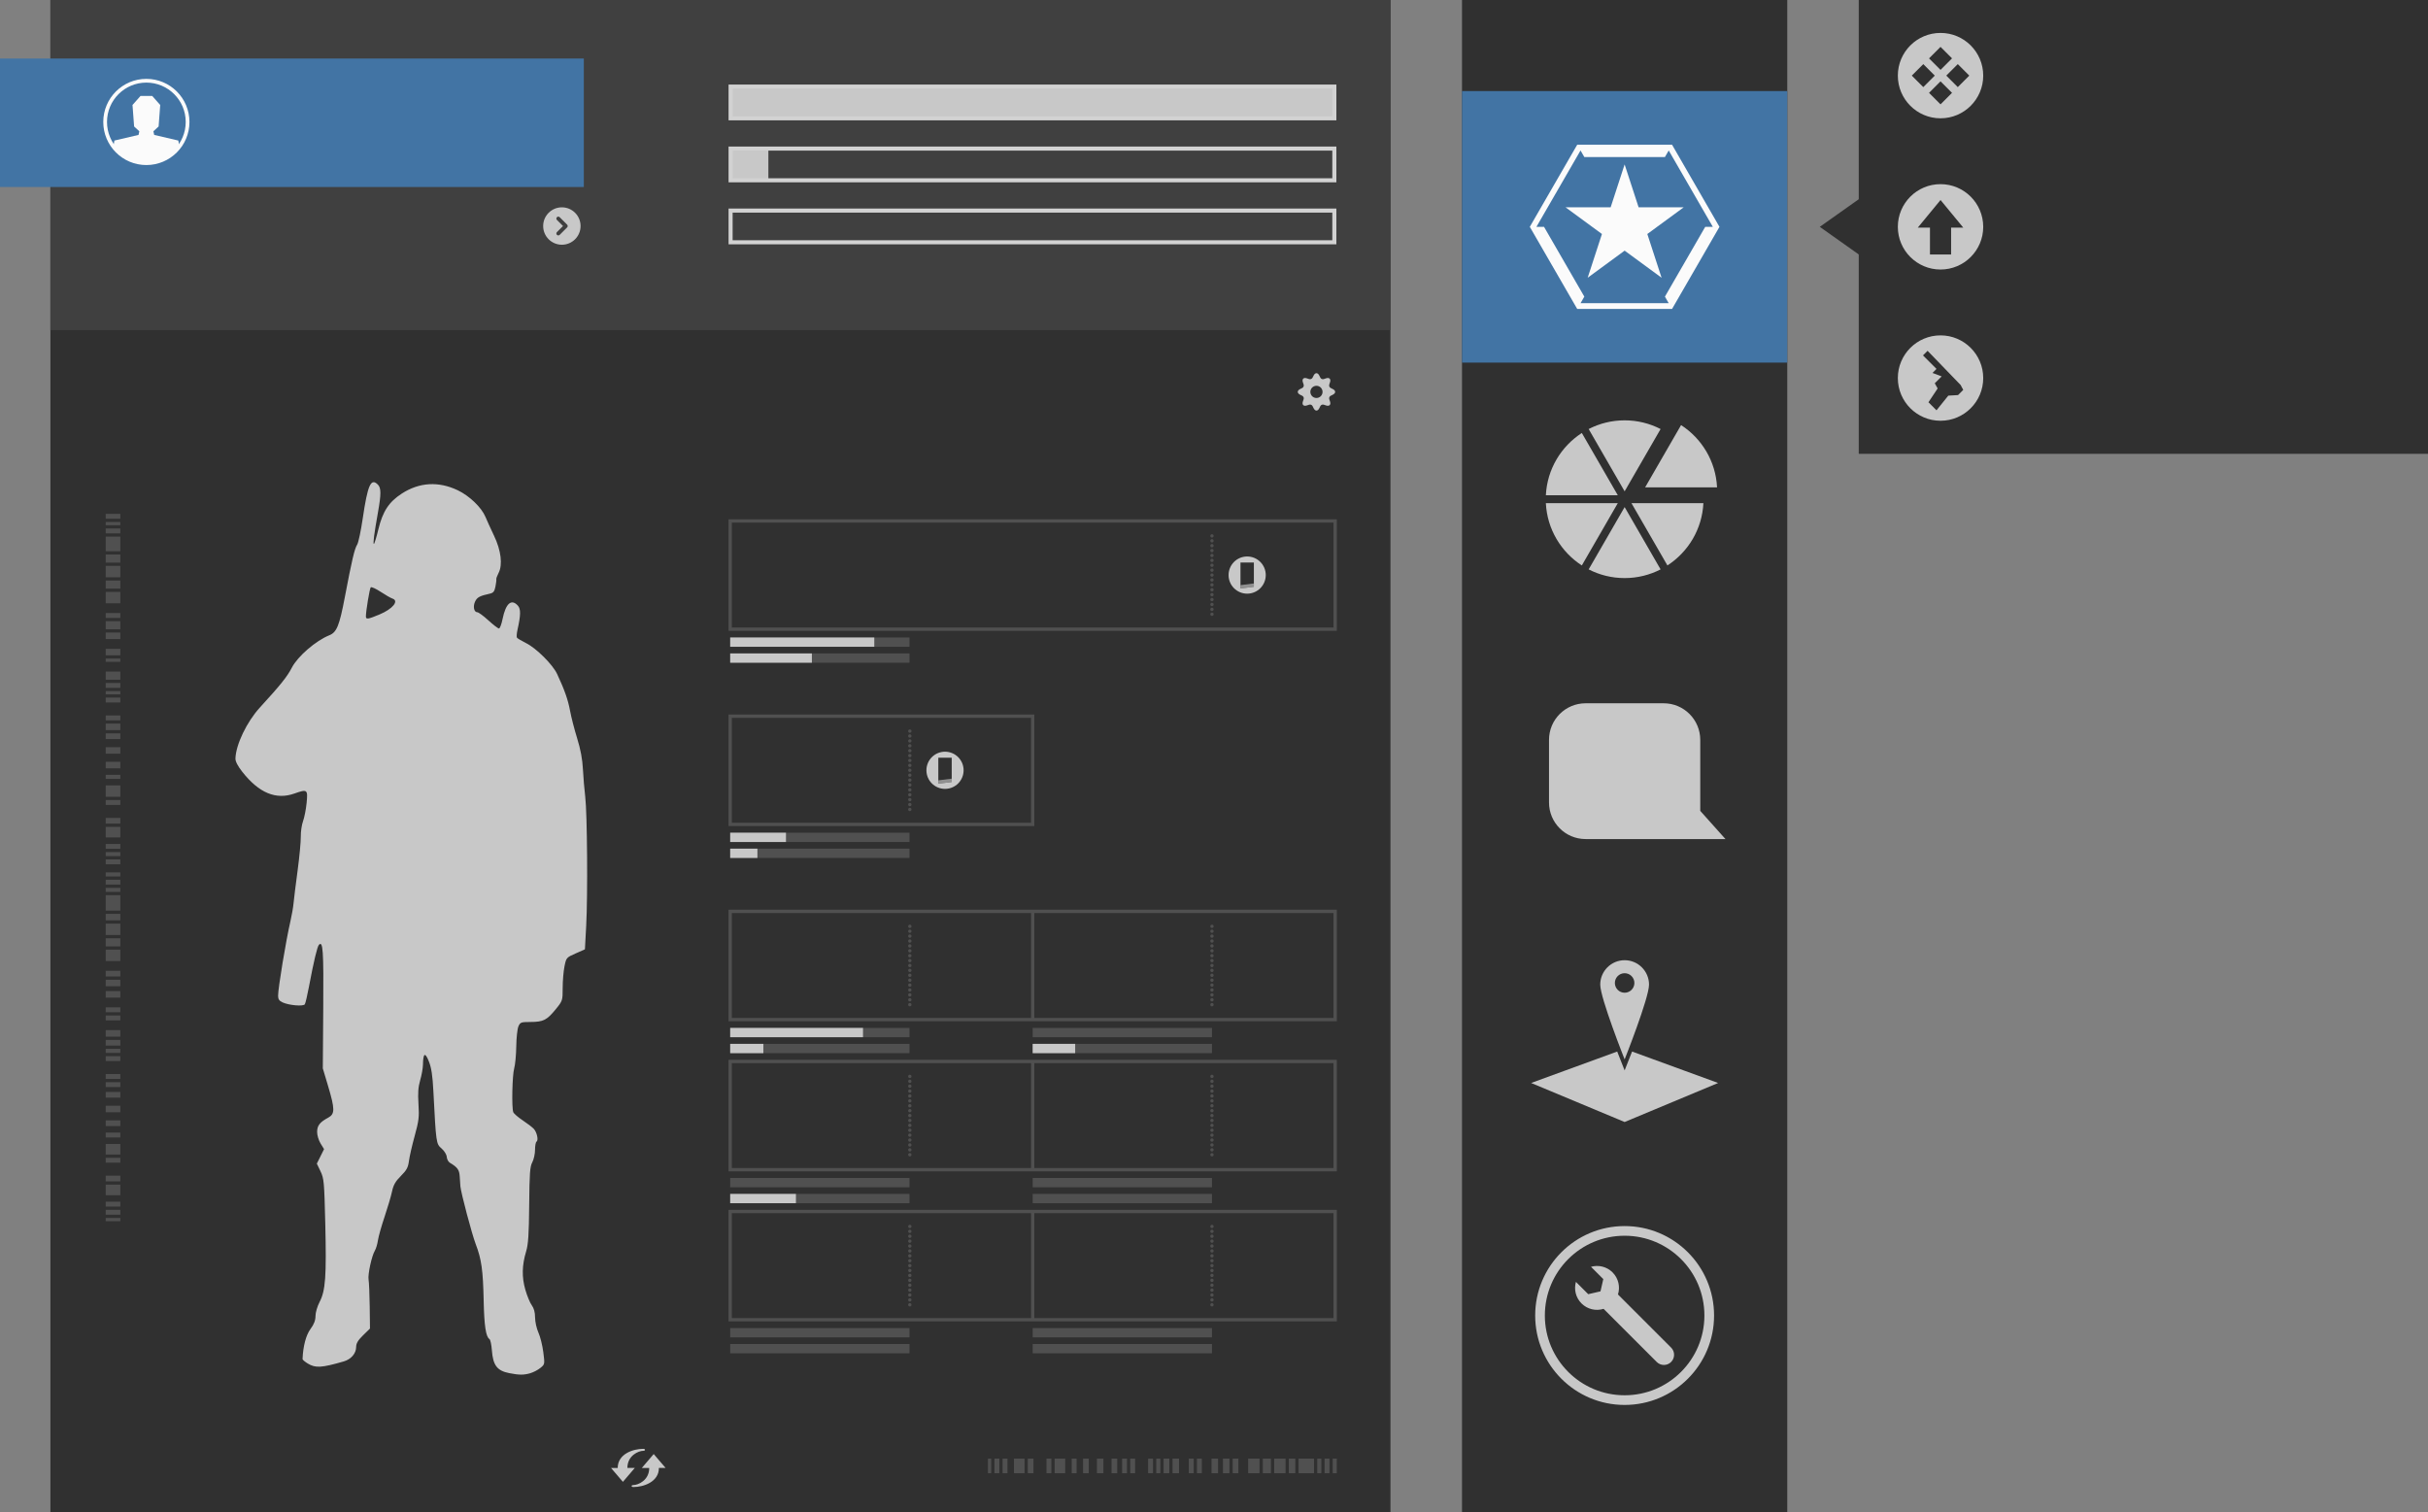 <?xml version="1.0" encoding="utf-8"?>
<svg xmlns="http://www.w3.org/2000/svg" xmlns:xlink="http://www.w3.org/1999/xlink" width="1493" height="930">
	<rect width="100%" height="100%" fill="#808080" stroke="none"/>
	<g transform="translate(-14 -81.5)">
		<g>
			<g>
				<rect x="45" y="81.5" fill="#303030" width="824" height="930" />
				<rect x="45" y="81.5" fill="#404040" width="824" height="203" />
			</g>
			<g>
				<path fill="#505050" d="M833.5 987.5h2.5v-9h-2.5v9zm-153.5 0h3.5v-9h-3.5v9zm-7 0h3v-9h-3v9zm15.5 0h4v-9h-4v9zm15.5 0h3v-9h-3v9zm-6.5 0h3.5v-9h-3.5v9zm11.5 0h3v-9h-3v9zm-46.5 0h6.5v-9h-6.5v9zm-25 0h6.5v-9h-6.5v9zm20 0h3v-9h-3v9zm-34 0v-9h-2v9h2zm2 0h3v-9h-3v9zm20.5 0h3.5v-9h-3.5v9zm-15.5 0h3v-9h-3v9zm89.5 0h3v-9h-3v9zm86.5 0h4v-9h-4v9zm-16 0h5v-9h-5v9zm-9 0h7v-9h-7v9zm16 0h7v-9h-7v9zm-25.5 0h3.5v-9h-3.5v9zm52 0h2.5v-9h-2.5v9zm-11.5 0h9.5v-9h-9.5v9zm16 0h3v-9h-3v9zm-83.5 0h3v-9h-3v9zm-10 0h4v-9h-4v9zm31 0h4v-9h-4v9zm-36.5 0h3.5v-9h-3.5v9zm-4.5 0h2.5v-9h-2.5v9zm34 0h4v-9h-4v9zm-9 0h3v-9h-3v9z" />
				<path fill="#505050" d="M79 554v-4h9v4h-9zm9-18v-3.5h-9v3.5h9zm0-22.5v-3h-9v3h9zm0 47v-2.5h-9v2.5h9zm0-36v-3h-9v3h9zm0 6v-4h-9v4h9zm0-22v-2h-9v2h9zm0 63v-7h-9v7h9zm0 41.5v-3h-9v3h9zm0-9.5v-3h-9v3h9zm0 4.5v-2.5h-9v2.5h9zm0-31.5v-3h-9v3h9zm0 11.5v-3.5h-9v3.5h9zm0 8.5v-6.5h-9v6.5h9zm0-51.5v-4h-9v4h9zm0-117.5v-5h-9v5h9zm0 9v-7h-9v7h9zm0 16v-7h-9v7h9zm0-9v-5h-9v5h9zm0 61v-3h-9v3h9zm0-95v-3h-9v3h9zm0 211v-2.5h-9v2.5h9zm0-200v-9h-9v9h9zm0 68v-2h-9v2h9zm0 11v-5h-9v5h9zm0-15v-4h-9v4h9zm0-10v-4h-9v4h9zm0-6v-5h-9v5h9zm0-7v-3h-9v3h9zm-9-59v2h9v-2h-9zm9 371.5v-3.5h-9v3.5h9zm0 7v-3h-9v3h9zm0-15.5v-4h-9v4h9zm0-15.5v-3h-9v3h9zm0 6.5v-3.5h-9v3.5h9zm0-11.5v-3h-9v3h9zm0 46.5v-6.5h-9v6.5h9zm0 25v-6.5h-9v6.5h9zm0-20v-3h-9v3h9zm0-396v-3h-9v3h9zm0 430h-9v2h9v-2zm0-2v-3h-9v3h9zm0-20.5v-3.5h-9v3.5h9zm0 15.5v-3h-9v3h9zm0-89.5v-3h-9v3h9zm0-86.5v-4h-9v4h9zm0 16v-5h-9v5h9zm0 9v-7h-9v7h9zm0-16v-7h-9v7h9zm0 25.5v-3.5h-9v3.5h9zm0-52v-2.5h-9v2.5h9zm0 11.5v-9.5h-9v9.5h9zm0-16v-3h-9v3h9zm0 83.5v-3h-9v3h9zm0 10v-4h-9v4h9zm0-31v-4h-9v4h9zm0 36.5v-3.5h-9v3.5h9zm0 4.5v-2.5h-9v2.5h9zm0-34v-4h-9v4h9zm0 9v-3h-9v3h9z" />
			</g>
			<path fill="#C8C8C8" d="M404.333 984.25l-7.294 8.545-7.325-8.545h4.12c0-8.698 9.614-11.75 15.718-11.75.488 0 1.068.131 1.068.61 0 .48-.58.61-1.068.61-2.899 0-9.766 2.899-9.766 10.529h4.547zm11.628-8.545l-7.294 8.545h4.547c0 7.63-6.867 10.529-9.766 10.529-.488 0-1.068.131-1.068.61s.58.61 1.068.61c6.104 0 15.718-3.052 15.718-11.75h4.12l-7.325-8.544z" />
			<g>
				<g>
					<g fill="#505050">
						<rect x="649" y="908.015" width="110.253" height="5.717" />
						<rect x="463" y="908.015" width="110.253" height="5.717" />
						<rect x="649" y="898.215" width="110.253" height="5.717" />
						<rect x="463" y="898.215" width="110.253" height="5.717" />
					</g>
					<g>
						<path fill="#505050" d="M833.979 827.572v64.518h-369.958v-64.518h369.958m2.042-2.042h-374.042v68.602h374.042v-68.602z" />
						<line stroke="#505050" stroke-width="2.011" stroke-miterlimit="10" x1="649" y1="826.551" x2="649" y2="893.111" fill="none" />
						<g fill="#505050">
							<circle cx="759.253" cy="883.923" r="1.021" />
							<circle cx="759.253" cy="880.911" r="1.021" />
							<circle cx="759.253" cy="877.9" r="1.021" />
							<circle cx="759.253" cy="874.888" r="1.021" />
							<circle cx="759.253" cy="871.877" r="1.021" />
							<circle cx="759.253" cy="868.865" r="1.021" />
							<circle cx="759.253" cy="865.854" r="1.021" />
							<circle cx="759.253" cy="862.842" r="1.021" />
							<circle cx="759.253" cy="859.831" r="1.021" />
							<circle cx="759.253" cy="856.819" r="1.021" />
							<circle cx="759.253" cy="853.808" r="1.021" />
							<circle cx="759.253" cy="850.796" r="1.021" />
							<circle cx="759.253" cy="847.785" r="1.021" />
							<circle cx="759.253" cy="844.773" r="1.021" />
							<circle cx="759.253" cy="841.762" r="1.021" />
							<circle cx="759.253" cy="838.75" r="1.021" />
							<circle cx="759.253" cy="835.739" r="1.021" />
							<circle cx="573.457" cy="883.923" r="1.021" />
							<circle cx="573.457" cy="880.911" r="1.021" />
							<circle cx="573.457" cy="877.9" r="1.021" />
							<circle cx="573.457" cy="874.888" r="1.021" />
							<circle cx="573.457" cy="871.877" r="1.021" />
							<circle cx="573.457" cy="868.865" r="1.021" />
							<circle cx="573.457" cy="865.854" r="1.021" />
							<circle cx="573.457" cy="862.842" r="1.021" />
							<circle cx="573.457" cy="859.831" r="1.021" />
							<circle cx="573.457" cy="856.819" r="1.021" />
							<circle cx="573.457" cy="853.808" r="1.021" />
							<circle cx="573.457" cy="850.796" r="1.021" />
							<circle cx="573.457" cy="847.785" r="1.021" />
							<circle cx="573.457" cy="844.773" r="1.021" />
							<circle cx="573.457" cy="841.762" r="1.021" />
							<circle cx="573.457" cy="838.75" r="1.021" />
							<circle cx="573.457" cy="835.739" r="1.021" />
						</g>
					</g>
				</g>
				<g>
					<g fill="#505050">
						<rect x="649" y="815.73" width="110.253" height="5.717" />
						<rect x="463" y="815.73" width="110.253" height="5.717" />
						<rect x="649" y="805.93" width="110.253" height="5.717" />
						<rect x="463" y="805.93" width="110.253" height="5.717" />
					</g>
					<rect x="463" y="815.73" fill="#C8C8C8" width="40.426" height="5.717" />
					<g>
						<path fill="#505050" d="M833.979 735.286v64.518h-369.958v-64.518h369.958m2.042-2.042h-374.042v68.602h374.042v-68.602z" />
						<line stroke="#505050" stroke-width="2.011" stroke-miterlimit="10" x1="649" y1="734.265" x2="649" y2="800.825" fill="none" />
						<g fill="#505050">
							<circle cx="759.253" cy="791.638" r="1.021" />
							<circle cx="759.253" cy="788.626" r="1.021" />
							<circle cx="759.253" cy="785.614" r="1.021" />
							<circle cx="759.253" cy="782.603" r="1.021" />
							<circle cx="759.253" cy="779.591" r="1.021" />
							<circle cx="759.253" cy="776.58" r="1.021" />
							<circle cx="759.253" cy="773.568" r="1.021" />
							<circle cx="759.253" cy="770.557" r="1.021" />
							<circle cx="759.253" cy="767.545" r="1.021" />
							<circle cx="759.253" cy="764.534" r="1.021" />
							<circle cx="759.253" cy="761.522" r="1.021" />
							<circle cx="759.253" cy="758.511" r="1.021" />
							<circle cx="759.253" cy="755.499" r="1.021" />
							<circle cx="759.253" cy="752.488" r="1.021" />
							<circle cx="759.253" cy="749.476" r="1.021" />
							<circle cx="759.253" cy="746.465" r="1.021" />
							<circle cx="759.253" cy="743.453" r="1.021" />
							<circle cx="573.457" cy="791.638" r="1.021" />
							<circle cx="573.457" cy="788.626" r="1.021" />
							<circle cx="573.457" cy="785.614" r="1.021" />
							<circle cx="573.457" cy="782.603" r="1.021" />
							<circle cx="573.457" cy="779.591" r="1.021" />
							<circle cx="573.457" cy="776.58" r="1.021" />
							<circle cx="573.457" cy="773.568" r="1.021" />
							<circle cx="573.457" cy="770.557" r="1.021" />
							<circle cx="573.457" cy="767.545" r="1.021" />
							<circle cx="573.457" cy="764.534" r="1.021" />
							<circle cx="573.457" cy="761.522" r="1.021" />
							<circle cx="573.457" cy="758.511" r="1.021" />
							<circle cx="573.457" cy="755.499" r="1.021" />
							<circle cx="573.457" cy="752.488" r="1.021" />
							<circle cx="573.457" cy="749.476" r="1.021" />
							<circle cx="573.457" cy="746.465" r="1.021" />
							<circle cx="573.457" cy="743.453" r="1.021" />
						</g>
					</g>
				</g>
				<g>
					<g fill="#505050">
						<rect x="649" y="723.444" width="110.253" height="5.717" />
						<rect x="463" y="723.444" width="110.253" height="5.717" />
						<rect x="649" y="713.644" width="110.253" height="5.717" />
						<rect x="463" y="713.644" width="110.253" height="5.717" />
					</g>
					<g>
						<g fill="#C8C8C8">
							<rect x="649" y="723.444" width="26.134" height="5.717" />
							<rect x="463" y="723.444" width="20.417" height="5.717" />
						</g>
						<rect x="463" y="713.644" fill="#C8C8C8" width="81.669" height="5.717" />
					</g>
					<g>
						<path fill="#505050" d="M833.979 643.001v64.518h-369.958v-64.518h369.958m2.042-2.042h-374.042v68.602h374.042v-68.602z" />
						<line stroke="#505050" stroke-width="2.011" stroke-miterlimit="10" x1="649" y1="641.98" x2="649" y2="708.54" fill="none" />
						<g fill="#505050">
							<circle cx="759.253" cy="699.352" r="1.021" />
							<circle cx="759.253" cy="696.341" r="1.021" />
							<circle cx="759.253" cy="693.329" r="1.021" />
							<circle cx="759.253" cy="690.317" r="1.021" />
							<circle cx="759.253" cy="687.306" r="1.021" />
							<circle cx="759.253" cy="684.294" r="1.021" />
							<circle cx="759.253" cy="681.283" r="1.021" />
							<circle cx="759.253" cy="678.271" r="1.021" />
							<circle cx="759.253" cy="675.26" r="1.021" />
							<circle cx="759.253" cy="672.248" r="1.021" />
							<circle cx="759.253" cy="669.237" r="1.021" />
							<circle cx="759.253" cy="666.225" r="1.021" />
							<circle cx="759.253" cy="663.214" r="1.021" />
							<circle cx="759.253" cy="660.202" r="1.021" />
							<circle cx="759.253" cy="657.191" r="1.021" />
							<circle cx="759.253" cy="654.179" r="1.021" />
							<circle cx="759.253" cy="651.168" r="1.021" />
							<circle cx="573.457" cy="699.352" r="1.021" />
							<circle cx="573.457" cy="696.341" r="1.021" />
							<circle cx="573.457" cy="693.329" r="1.021" />
							<circle cx="573.457" cy="690.317" r="1.021" />
							<circle cx="573.457" cy="687.306" r="1.021" />
							<circle cx="573.457" cy="684.294" r="1.021" />
							<circle cx="573.457" cy="681.283" r="1.021" />
							<circle cx="573.457" cy="678.271" r="1.021" />
							<circle cx="573.457" cy="675.26" r="1.021" />
							<circle cx="573.457" cy="672.248" r="1.021" />
							<circle cx="573.457" cy="669.237" r="1.021" />
							<circle cx="573.457" cy="666.225" r="1.021" />
							<circle cx="573.457" cy="663.214" r="1.021" />
							<circle cx="573.457" cy="660.202" r="1.021" />
							<circle cx="573.457" cy="657.191" r="1.021" />
							<circle cx="573.457" cy="654.179" r="1.021" />
							<circle cx="573.457" cy="651.168" r="1.021" />
						</g>
					</g>
				</g>
				<g>
					<g fill="#505050">
						<rect x="463" y="603.391" width="110.253" height="5.717" />
						<rect x="463" y="593.591" width="110.253" height="5.717" />
					</g>
					<g fill="#C8C8C8">
						<rect x="463" y="603.391" width="16.742" height="5.717" />
						<rect x="463" y="593.591" width="34.301" height="5.717" />
					</g>
					<path fill="#505050" d="M647.979 522.948v64.518h-183.958v-64.518h183.958m2.042-2.042h-188.042v68.602h188.042v-68.602z" />
					<g fill="#505050">
						<circle cx="573.457" cy="579.299" r="1.021" />
						<circle cx="573.457" cy="576.288" r="1.021" />
						<circle cx="573.457" cy="573.276" r="1.021" />
						<circle cx="573.457" cy="570.265" r="1.021" />
						<circle cx="573.457" cy="567.253" r="1.021" />
						<circle cx="573.457" cy="564.242" r="1.021" />
						<circle cx="573.457" cy="561.23" r="1.021" />
						<circle cx="573.457" cy="558.219" r="1.021" />
						<circle cx="573.457" cy="555.207" r="1.021" />
						<circle cx="573.457" cy="552.195" r="1.021" />
						<circle cx="573.457" cy="549.184" r="1.021" />
						<circle cx="573.457" cy="546.172" r="1.021" />
						<circle cx="573.457" cy="543.161" r="1.021" />
						<circle cx="573.457" cy="540.149" r="1.021" />
						<circle cx="573.457" cy="537.138" r="1.021" />
						<circle cx="573.457" cy="534.126" r="1.021" />
						<circle cx="573.457" cy="531.115" r="1.021" />
					</g>
				</g>
				<g>
					<g fill="#505050">
						<rect x="463" y="483.339" width="110.253" height="5.717" />
						<rect x="463" y="473.538" width="110.253" height="5.717" />
					</g>
					<g fill="#C8C8C8">
						<rect x="463" y="483.339" width="50.226" height="5.717" />
						<rect x="463" y="473.538" width="88.61" height="5.717" />
					</g>
					<g>
						<path fill="#505050" d="M833.979 402.895v64.518h-369.958v-64.518h369.958m2.042-2.042h-374.042v68.602h374.042v-68.602z" />
						<g fill="#505050">
							<circle cx="759.253" cy="459.246" r="1.021" />
							<circle cx="759.253" cy="456.235" r="1.021" />
							<circle cx="759.253" cy="453.223" r="1.021" />
							<circle cx="759.253" cy="450.212" r="1.021" />
							<circle cx="759.253" cy="447.2" r="1.021" />
							<circle cx="759.253" cy="444.189" r="1.021" />
							<circle cx="759.253" cy="441.177" r="1.021" />
							<circle cx="759.253" cy="438.166" r="1.021" />
							<circle cx="759.253" cy="435.154" r="1.021" />
							<circle cx="759.253" cy="432.143" r="1.021" />
							<circle cx="759.253" cy="429.131" r="1.021" />
							<circle cx="759.253" cy="426.12" r="1.021" />
							<circle cx="759.253" cy="423.108" r="1.021" />
							<circle cx="759.253" cy="420.097" r="1.021" />
							<circle cx="759.253" cy="417.085" r="1.021" />
							<circle cx="759.253" cy="414.074" r="1.021" />
							<circle cx="759.253" cy="411.062" r="1.021" />
						</g>
					</g>
				</g>
				<g>
					<g>
						<polygon fill="#909090" points="599.218,562.415 590.98,563.445 590.98,561.385 599.218,560.356" />
						<path fill="#C8C8C8" d="M606.532 555.207c0 6.315-5.119 11.434-11.434 11.434-6.315 0-11.434-5.119-11.434-11.434 0-6.315 5.119-11.434 11.434-11.434 6.315 0 11.434 5.119 11.434 11.434zm-7.314-7.723h-8.238v15.961l8.238-1.03v-14.931z" />
					</g>
					<g>
						<polygon fill="#909090" points="785.014,442.362 776.776,443.392 776.776,441.333 785.014,440.303" />
						<path fill="#C8C8C8" d="M792.328 435.154c0 6.315-5.119 11.434-11.434 11.434-6.315 0-11.434-5.119-11.434-11.434s5.119-11.434 11.434-11.434c6.315.001 11.434 5.12 11.434 11.434zm-7.314-7.723h-8.238v15.961l8.238-1.03v-14.931z" />
					</g>
				</g>
			</g>
			<path fill="#C8C8C8" d="M340 926.003c1.925-.542 4.747-2.002 6.271-3.244 2.765-2.253 2.769-2.274 1.804-9.779-.532-4.137-1.881-9.537-2.999-12s-2.041-6.635-2.054-9.269c-.015-3.195-.689-5.693-2.023-7.5-1.1-1.49-2.887-5.811-3.97-9.602-2.235-7.823-2.078-14.97.518-23.608 1.297-4.316 1.697-10.451 1.859-28.5.174-19.42.469-23.498 1.9-26.2.932-1.76 1.694-5.221 1.694-7.691s.419-4.75.931-5.066c1.301-.804.265-5.669-1.662-7.798-.882-.975-3.952-3.331-6.821-5.235s-5.493-4.185-5.832-5.068c-1.052-2.741-.629-22.727.569-26.942.626-2.2 1.198-8.275 1.272-13.5.074-5.225.665-10.737 1.314-12.25 1.106-2.58 1.567-2.751 7.454-2.765 7.826-.018 10.059-1.141 15.465-7.773 4.259-5.225 4.31-5.379 4.31-13.083 0-4.288.495-10.259 1.099-13.27 1.086-5.406 1.171-5.506 6.839-8.011l5.739-2.537.781-14.406c1.019-18.799.646-69.18-.587-79.406-.531-4.4-1.173-12.05-1.426-17-.316-6.161-1.43-12.127-3.533-18.914-1.689-5.453-3.661-13.103-4.382-17-1.253-6.776-3.362-12.775-7.935-22.575-2.731-5.853-12.768-15.844-19.098-19.011-2.748-1.375-5.268-2.869-5.6-3.321-.332-.451-.179-2.701.339-5 2.006-8.9 2.061-12.693.213-14.734-4.009-4.43-7.471-1.38-9.429 8.305-.639 3.163-1.63 5.75-2.201 5.75s-3.501-2.25-6.51-5-6.079-5-6.823-5c-2.059 0-2.77-3.642-1.299-6.66 1.248-2.56 2.842-3.401 9.018-4.761 2.157-.475 2.858-1.355 3.452-4.337.41-2.058.651-4.093.534-4.522-.117-.429.515-2.187 1.404-3.906 2.589-5.007 1.517-13.822-2.775-22.813-1.969-4.125-4.354-9.36-5.299-11.633-2.421-5.818-9.825-12.933-17.046-16.379-11.758-5.612-23.615-4.929-34.296 1.973-8.04 5.197-11.824 10.952-14.519 22.085-1.189 4.911-2.424 8.934-2.744 8.941-.653.014.148-6.196 2.498-19.369 2.005-11.239 1.997-15.064-.037-17.098-4.31-4.31-6.271.082-9.339 20.914-1.129 7.665-2.671 14.88-3.427 16.034-1.581 2.413-3.24 9.481-7.564 32.227-3.352 17.632-4.98 21.632-9.548 23.467-8.324 3.343-19.442 12.957-23.049 19.932-2.863 5.537-6.873 10.539-19.646 24.508-8.072 8.828-14.781 22.831-15.023 31.357-.05 1.771 1.411 4.617 4.177 8.132 10.267 13.05 20.692 17.412 32.042 13.408 7.997-2.822 8.361-2.546 7.546 5.726-.392 3.974-1.38 9.037-2.196 11.25-.816 2.213-1.44 6.499-1.386 9.524s-.833 12.432-1.97 20.904-2.253 17.472-2.48 20c-.227 2.528-1.092 7.521-1.922 11.096-2.763 11.891-7.591 41.058-7.591 45.858 0 2.106.697 3.139 2.75 4.077 4.016 1.834 12.818 2.574 13.697 1.151.396-.641 1.543-5.535 2.549-10.876 2.94-15.612 5.091-24.638 6.124-25.702 2.502-2.576 2.904 3.345 2.647 38.992l-.267 37 3.25 10.893c4.232 14.184 4.246 17.162.093 19.404-5.222 2.818-6.843 4.912-6.843 8.835 0 1.998.961 5.186 2.134 7.086l2.134 3.454-2.225 4.456-2.225 4.456 2.267 4.709c2.126 4.416 2.308 6.416 2.928 32.209.778 32.365.144 41.187-3.455 48.069-1.445 2.764-2.559 6.557-2.559 8.715 0 2.7-.909 5.058-3.099 8.035-2.746 3.734-4.528 10.484-4.868 18.445-.018.421 1.43 1.656 3.217 2.746 4.734 2.886 8.412 2.674 22.072-1.274 4.591-1.327 7.678-4.93 7.678-8.961 0-2.156 1.148-4.078 4.25-7.115l4.25-4.161-.163-13.5c-.09-7.425-.402-14.85-.694-16.5-.573-3.237 1.923-14.741 3.905-18 .669-1.1 1.501-3.919 1.848-6.264.348-2.345 2.185-8.87 4.084-14.5 1.898-5.63 3.955-12.6 4.57-15.491.865-4.067 2.097-6.234 5.448-9.585 3.559-3.559 4.443-5.205 4.966-9.245.35-2.703 1.94-9.64 3.534-15.415 2.554-9.256 2.829-11.573 2.322-19.555-.432-6.794-.169-10.453 1.052-14.654.895-3.079 1.659-7.329 1.698-9.445.134-7.314 1.296-8.008 3.624-2.165 1.582 3.97 2.29 8.615 2.791 18.319 1.656 32.065 1.705 32.408 5.015 35.253 1.688 1.451 3.088 3.709 3.201 5.163.111 1.421.952 3.034 1.869 3.584 4.832 2.898 5.88 4.376 6.125 8.639.138 2.399.316 5.036.394 5.861.399 4.202 7.073 29.401 9.402 35.5 3.593 9.409 4.53 16.07 4.925 35 .319 15.296 1.354 22.122 3.562 23.486.558.345 1.219 3.402 1.469 6.794.687 9.328 3.212 12.675 10.663 14.138 6.13 1.204 8.853 1.221 12.89.084zm-101-465.462c0-3.293 2.296-17.099 2.967-17.836.398-.437 3.151.805 6.119 2.759 2.968 1.955 6.188 3.805 7.155 4.112 4.352 1.381.279 6.415-7.961 9.839-7.173 2.981-8.28 3.131-8.28 1.126z" />
			<path fill="#C8C8C8" d="M833.574 324.229l-1.337.668c-.735.368-1.124 1.306-.864 2.086v.001l.472 1.417c.672 2.017-.428 3.118-2.445 2.445l-1.418-.473c-.779-.26-1.718.129-2.085.864l-.668 1.337c-.951 1.902-2.507 1.902-3.458 0l-.668-1.337c-.368-.735-1.306-1.124-2.085-.864l-1.418.473c-2.017.672-3.118-.428-2.445-2.445l.473-1.418c.26-.779-.129-1.718-.864-2.085l-1.337-.668c-1.902-.951-1.902-2.507 0-3.458l1.336-.668c.735-.367 1.124-1.306.864-2.085l-.473-1.418c-.672-2.017.428-3.118 2.445-2.445l1.417.472c.78.26 1.718-.129 2.086-.864l.668-1.336c.951-1.902 2.507-1.902 3.458 0l.668 1.336c.368.735 1.306 1.124 2.086.864l1.417-.472c2.017-.672 3.118.428 2.445 2.445l-.472 1.417c-.26.78.129 1.718.864 2.086l1.336.668c1.903.95 1.903 2.506.002 3.457zm-6.324-1.729c0-2.071-1.679-3.75-3.75-3.75s-3.75 1.679-3.75 3.75 1.679 3.75 3.75 3.75 3.75-1.679 3.75-3.75z" />
			<g fill="#C8C8C8" stroke="#C8C8C8" stroke-miterlimit="10">
				<rect x="464.5" y="174.125" width="21.485" height="17" />
				<rect x="464.5" y="136" width="368.75" height="17" />
			</g>
			<g>
				<path fill="#D2D2D2" d="M833.25 212.25v17h-368.75v-17h368.75m2.5-2.5h-373.75v22h373.75v-22z" />
				<path fill="#D2D2D2" d="M833.25 174.125v17h-368.75v-17h368.75m2.5-2.5h-373.75v22h373.75v-22z" />
				<path fill="#D2D2D2" d="M833.25 136v17h-368.75v-17h368.75m2.5-2.5h-373.75v22h373.75v-22z" />
			</g>
			<path fill="#C8C8C8" d="M371 220.5c0 6.351-5.149 11.5-11.5 11.5s-11.5-5.149-11.5-11.5 5.149-11.5 11.5-11.5 11.5 5.149 11.5 11.5zm-8.262-.849l-4.581-4.581c-.469-.469-1.229-.469-1.697 0s-.469 1.229 0 1.697l3.732 3.732-3.732 3.732c-.469.469-.469 1.229 0 1.697s1.229.469 1.697 0l4.581-4.581c.469-.467.469-1.227 0-1.696z" />
			<g>
				<rect x="14" y="117.5" fill="#4274A4" width="359" height="79" />
				<g fill="#FBFBFB">
					<path d="M130.5 156.5c0 14.636-11.864 26.5-26.5 26.5s-26.5-11.864-26.5-26.5 11.864-26.5 26.5-26.5 26.5 11.864 26.5 26.5zm-26.5-24.2c-13.365 0-24.2 10.835-24.2 24.2s10.835 24.2 24.2 24.2 24.2-10.835 24.2-24.2-10.835-24.2-24.2-24.2z" />
					<path d="M124.237 171.171l-.595-3.245-14.825-3.459-.494-2.224 3.212-2.965.988-13.219-4.942-5.559h-7.165l-4.942 5.559.988 13.219 3.212 2.965-.494 2.224-14.825 3.459-.595 3.245c4.546 6.257 11.916 10.329 20.24 10.329s15.694-4.072 20.237-10.329z" />
				</g>
			</g>
		</g>
		<g>
			<rect x="913" y="81.5" fill="#303030" width="200" height="930" />
			<g fill="#4274A4" display="none" id="v1">
				<rect display="none" x="913" y="810.5" width="200" height="167" />
				<rect display="none" x="913" y="642.25" width="200" height="167" />
				<rect display="none" x="913" y="474" width="200" height="167" />
				<rect display="none" x="913" y="305.75" width="200" height="167" />
				<rect x="913" y="137.5" width="200" height="167" />
			</g>
			<g fill="#4274A4" id="v2">
				<rect display="none" x="913" y="807" width="200" height="167" />
				<rect display="none" x="913" y="642.25" width="200" height="162" />
				<rect display="none" x="913" y="474" width="200" height="167" />
				<rect display="none" x="913" y="305" width="200" height="167" />
				<rect x="913" y="137.5" width="200" height="167" />
			</g>
			<g>
				<path fill="#C8C8C8" d="M1068 890.5c0 30.376-24.624 55-55 55s-55-24.624-55-55 24.624-55 55-55 55 24.624 55 55zm-55-49.054c-27.092 0-49.054 21.962-49.054 49.054s21.962 49.054 49.054 49.054 49.054-21.962 49.054-49.054-21.962-49.054-49.054-49.054zm-7.425 22.538c-3.59-3.59-8.696-4.729-13.255-3.431l7.565 7.565-1.735 7.533-7.533 1.735-7.565-7.565c-1.298 4.559-.159 9.666 3.431 13.255 3.676 3.676 8.943 4.781 13.583 3.33l32.675 32.676c2.441 2.441 6.398 2.441 8.839 0s2.441-6.398 0-8.839l-32.676-32.676c1.452-4.641.348-9.907-3.329-13.583z" />
				<path fill="#C8C8C8" d="M1017.571,728.169l52.929,19.331-57.5,24-57.5-24,52.929-19.331,4.571,11.598,4.571-11.598zm-4.571-56.169c-8.271,0-15,6.729-15,15s15,46,15,46,15-37.729,15-46-6.729-15-15-15zm0,8c3.314,0,6,2.686,6,6s-2.686,6-6,6-6-2.686-6-6,2.686-6,6-6" />
				<path fill="#C8C8C8" d="M1075 597.5l-15.5-17.336v-43.664c0-12.427-10.073-22.5-22.5-22.5h-48c-12.427 0-22.5 10.073-22.5 22.5v38.5c0 12.427 10.073 22.5 22.5 22.5h86z" />
				<path fill="#C8C8C8" d="M1008.8 386.075h-44.238c.792-16.072 9.413-30.077 22.123-38.306l22.115 38.306zm-44.239 4.85c.792 16.072 9.413 30.076 22.123 38.305l22.116-38.305h-44.239zm26.322 40.734c6.633 3.406 14.147 5.341 22.117 5.341s15.484-1.935 22.117-5.341l-22.117-38.309-22.117 38.309zm70.556-40.734h-44.239l22.116 38.305c12.71-8.229 21.331-22.233 22.123-38.305zm-35.839-9.7h44.238c-.792-16.072-9.413-30.077-22.123-38.306l-22.115 38.306zm9.517-35.884c-6.633-3.406-14.147-5.341-22.117-5.341s-15.484 1.935-22.117 5.341l22.117 38.309 22.117-38.309z" />
				<path fill="#FBFBFB" d="M1042.156 170.5h-58.312l-29.156 50.5 29.156 50.5h58.312l29.156-50.5-29.156-50.5zm-56.271 97.465l2.333-4.04-24.783-42.925h-4.665l27.115-46.965 2.333 4.04h49.565l2.333-4.04 27.115 46.965h-4.665l-24.783 42.925 2.333 4.04h-54.231zm49.84-15.655l-59.085-43.346h72.72l-59.085 43.346 22.725-69.69 22.725 69.69z" />
			</g>
		</g>
		<g>
			<polygon fill="#303030" points="1133,221 1181,255 1181,187" />
			<g fill="#303030">
				<rect x="1157" y="81.5" width="350" height="279" />
				<rect x="1157" y="267.5" width="350" height="93" />
				<rect x="1157" y="174.5" width="350" height="93" />
				<rect x="1157" y="81.5" width="350" height="93" />
			</g>
			<g fill="#C8C8C8">
				<path d="M1233.5 314c0 14.497-11.753 26.25-26.25 26.25s-26.25-11.753-26.25-26.25 11.753-26.25 26.25-26.25 26.25 11.753 26.25 26.25zm-13.883 4.268l-20.329-21.036-2.828 2.828 8.309 8.309-2.475 2.475 5.657 2.121-4.243 4.243 1.768 3.182-5.657 8.485 4.95 4.95 7.248-9.016 6.01-.354 3.182-3.182-1.592-3.005z" />
				<path d="M1233.5 221c0 14.497-11.753 26.25-26.25 26.25s-26.25-11.753-26.25-26.25 11.753-26.25 26.25-26.25 26.25 11.753 26.25 26.25zm-12.25.5l-14-17-14 17h7.5v16.5h13v-16.5h7.5z" />
				<path d="M1233.5 128c0 14.497-11.753 26.25-26.25 26.25s-26.25-11.753-26.25-26.25 11.753-26.25 26.25-26.25 26.25 11.753 26.25 26.25zm-15.643 7.071l7.071-7.071-7.071-7.071-7.071 7.071 7.071 7.071zm-10.607-10.606l7.071-7.071-7.071-7.071-7.071 7.071 7.071 7.071zm-10.607-3.536l-7.071 7.071 7.071 7.071 7.071-7.071-7.071-7.071zm10.607 10.606l-7.071 7.071 7.071 7.071 7.071-7.071-7.071-7.071z" />
			</g>
		</g>
	</g>
</svg>